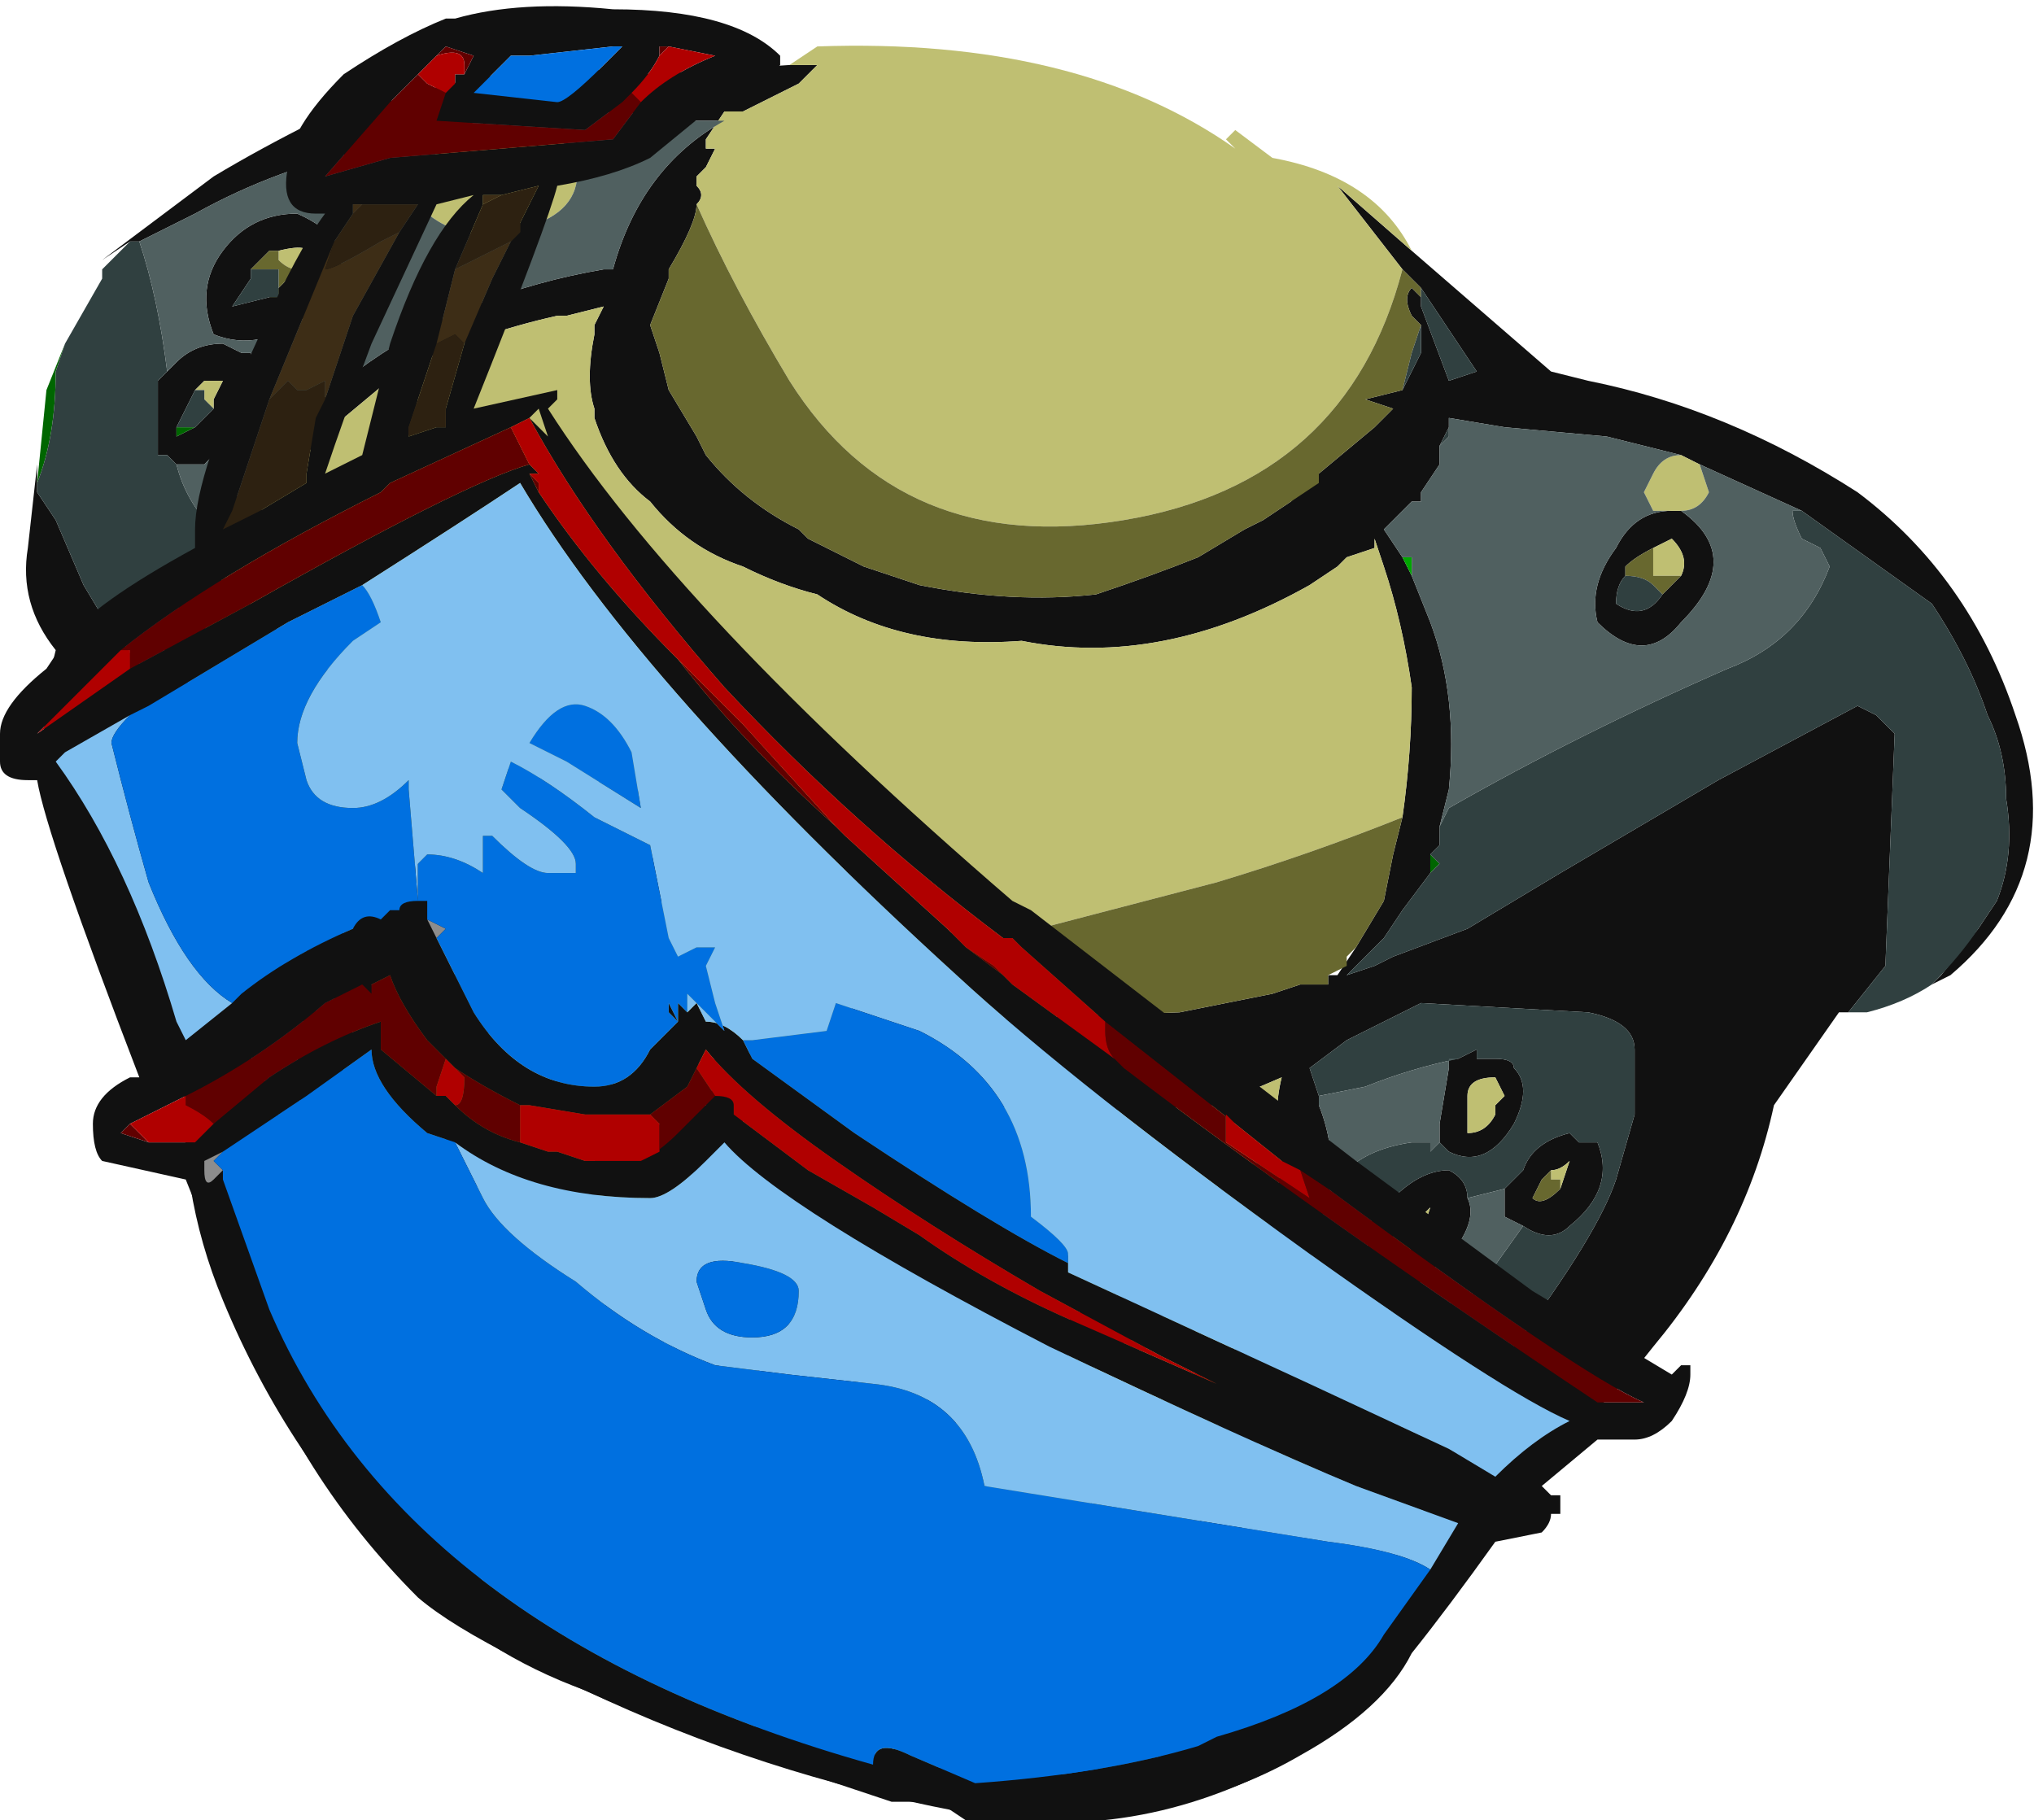 <?xml version="1.0" encoding="UTF-8" standalone="no"?>
<svg xmlns:ffdec="https://www.free-decompiler.com/flash" xmlns:xlink="http://www.w3.org/1999/xlink" ffdec:objectType="frame" height="68.6px" width="76.65px" xmlns="http://www.w3.org/2000/svg">
  <g transform="matrix(1.0, 0.0, 0.0, 1.0, 38.5, 32.55)">
    <use ffdec:characterId="2116" height="66.85" transform="matrix(1.0, 0.0, 0.0, 1.0, -37.45, -30.8)" width="75.6" xlink:href="#sprite0"/>
    <use ffdec:characterId="2119" height="9.8" transform="matrix(7.0, 0.0, 0.0, 7.0, -38.5, -32.55)" width="9.1" xlink:href="#shape1"/>
  </g>
  <defs>
    <g id="sprite0" transform="matrix(1.0, 0.0, 0.0, 1.0, 37.45, 30.8)">
      <use ffdec:characterId="2115" height="9.55" transform="matrix(7.0, 0.0, 0.0, 7.0, -37.45, -30.8)" width="10.8" xlink:href="#shape0"/>
    </g>
    <g id="shape0" transform="matrix(1.0, 0.0, 0.0, 1.0, 5.35, 4.4)">
      <path d="M2.1 -3.3 L2.85 -2.65 3.05 -2.6 Q3.8 -2.45 4.5 -2.0 5.1 -1.55 5.35 -0.8 5.65 0.05 5.0 0.6 L4.9 0.65 4.95 0.6 5.15 0.35 5.25 0.2 Q5.35 -0.05 5.3 -0.35 5.3 -0.6 5.2 -0.8 5.1 -1.1 4.9 -1.4 L4.2 -1.9 3.65 -2.15 3.55 -2.2 3.15 -2.3 2.6 -2.35 2.3 -2.4 2.3 -2.35 2.25 -2.25 2.25 -2.15 2.15 -2.0 2.15 -1.95 2.1 -1.95 1.95 -1.8 2.05 -1.65 2.1 -1.55 2.2 -1.3 Q2.35 -0.9 2.3 -0.4 L2.25 -0.2 2.25 -0.1 2.2 -0.05 2.2 0.05 2.05 0.25 1.95 0.4 1.75 0.6 1.9 0.55 2.0 0.5 2.4 0.35 Q2.65 0.2 2.9 0.05 L3.75 -0.45 4.5 -0.85 4.6 -0.8 4.7 -0.7 4.65 0.55 4.45 0.8 4.4 0.8 4.05 1.3 Q3.9 2.0 3.4 2.6 3.05 3.05 2.55 3.35 2.35 3.8 2.1 4.2 1.8 4.65 1.4 4.85 0.55 5.3 -0.35 5.1 -1.4 4.9 -2.35 4.45 -2.9 4.25 -3.3 3.85 -3.95 3.2 -4.3 2.35 -4.55 1.75 -4.5 1.1 -4.95 0.65 -5.15 0.05 -5.35 -0.55 -5.2 -1.15 -5.4 -1.4 -5.35 -1.7 L-5.3 -2.15 -5.3 -2.0 -5.2 -1.85 -5.05 -1.5 -4.9 -1.25 -4.85 -1.2 -4.65 -0.95 -4.65 -1.05 -4.55 -1.35 -4.45 -1.6 -4.4 -1.7 Q-3.7 -2.95 -2.25 -3.2 L-2.2 -3.2 Q-2.05 -3.75 -1.6 -4.0 L-1.9 -4.0 -2.15 -4.05 -2.9 -4.0 -3.5 -3.85 Q-4.0 -3.75 -4.45 -3.5 L-4.75 -3.35 -4.8 -3.35 -4.95 -3.25 -4.35 -3.7 Q-4.1 -3.85 -3.8 -4.0 L-3.55 -4.05 Q-2.8 -4.35 -2.0 -4.25 L-1.25 -4.3 -1.1 -4.3 -1.2 -4.2 -1.5 -4.05 -1.6 -4.05 -1.7 -3.9 -1.7 -3.85 -1.65 -3.85 -1.7 -3.75 -1.75 -3.7 -1.75 -3.65 Q-1.7 -3.6 -1.75 -3.55 -1.75 -3.45 -1.9 -3.2 L-1.9 -3.15 -2.0 -2.9 -1.95 -2.75 -1.9 -2.55 -1.75 -2.3 -1.7 -2.2 Q-1.5 -1.95 -1.2 -1.8 L-1.15 -1.75 Q-1.05 -1.7 -0.85 -1.6 L-0.55 -1.5 Q-0.05 -1.4 0.4 -1.45 0.7 -1.55 0.95 -1.65 L1.2 -1.8 1.3 -1.85 1.45 -1.95 1.6 -2.1 1.9 -2.35 2.0 -2.45 1.85 -2.5 2.05 -2.55 2.15 -2.75 2.15 -2.9 2.1 -2.95 Q2.05 -3.05 2.1 -3.1 L2.15 -3.05 2.15 -3.0 2.3 -2.6 2.45 -2.65 2.15 -3.1 2.05 -3.2 1.7 -3.65 2.1 -3.3 M3.55 -1.9 Q3.9 -1.65 3.55 -1.3 3.35 -1.05 3.1 -1.3 3.05 -1.5 3.2 -1.7 3.3 -1.9 3.5 -1.9 L3.55 -1.9 M2.05 -0.25 Q2.1 -0.6 2.1 -0.95 2.05 -1.3 1.95 -1.6 L1.9 -1.75 1.9 -1.7 1.75 -1.65 1.7 -1.6 1.55 -1.5 Q0.75 -1.05 0.0 -1.2 -0.65 -1.15 -1.1 -1.45 -1.3 -1.5 -1.5 -1.6 -1.8 -1.7 -2.0 -1.95 -2.2 -2.1 -2.3 -2.4 L-2.3 -2.45 Q-2.35 -2.6 -2.3 -2.85 L-2.3 -2.9 -2.25 -3.0 -2.45 -2.95 -2.5 -2.95 Q-2.95 -2.85 -3.35 -2.65 L-3.65 -2.4 Q-4.05 -2.05 -4.3 -1.55 L-4.4 -1.25 -4.45 -1.2 -4.45 -1.05 -4.5 -0.95 -4.5 -0.8 -4.35 -0.7 Q-3.9 -0.35 -3.45 -0.1 L-3.3 -0.05 -3.3 0.0 -3.2 0.0 Q-2.95 0.15 -2.65 0.3 L-2.4 0.1 Q-2.25 0.0 -2.05 -0.05 L-1.85 0.0 Q-1.8 0.05 -1.7 0.1 L-2.25 0.35 Q-2.45 0.45 -2.6 0.4 L-3.25 0.4 -3.5 0.35 -3.6 0.35 -3.6 0.3 -3.65 0.3 -3.65 0.45 -3.6 0.55 -3.55 0.6 -3.5 0.65 -3.45 0.8 -3.6 0.8 -3.6 0.9 -3.65 1.1 -3.65 1.25 -3.55 1.5 -3.55 1.65 -3.5 1.7 -3.55 1.7 -3.5 1.75 -3.5 1.7 -3.45 1.7 -3.45 1.75 -3.5 1.85 -3.5 1.95 Q-3.55 2.25 -3.55 2.6 L-3.5 2.85 -3.5 2.9 -3.25 3.4 Q-3.0 3.8 -2.7 4.05 L-2.6 4.15 -2.55 4.15 -2.5 4.2 -1.7 4.6 -1.4 4.65 -0.55 4.85 -0.2 4.9 0.1 4.9 0.55 4.45 0.6 4.3 0.8 4.1 Q0.95 3.9 0.95 3.65 L0.95 3.6 1.0 3.3 1.15 2.6 1.15 2.4 1.2 2.45 1.25 2.25 1.4 1.65 1.4 1.55 Q1.35 1.35 1.4 1.15 L1.05 1.3 0.1 1.35 Q-0.55 1.25 -1.0 0.8 L-0.9 0.8 -1.0 0.65 Q-1.0 0.5 -1.15 0.4 L-1.15 0.35 -1.05 0.3 -1.0 0.25 -0.9 0.3 Q-0.85 0.35 -0.8 0.4 L-0.7 0.5 Q-0.6 0.65 -0.65 0.75 L-0.55 0.85 0.85 0.8 1.35 0.7 1.5 0.65 1.65 0.65 1.65 0.6 1.7 0.6 1.8 0.45 1.95 0.2 2.0 -0.05 2.05 -0.25 M3.55 -1.55 Q3.6 -1.65 3.5 -1.75 L3.4 -1.7 Q3.3 -1.65 3.25 -1.6 L3.25 -1.55 Q3.2 -1.5 3.2 -1.4 3.35 -1.3 3.45 -1.45 L3.55 -1.55 M-4.6 -2.65 L-4.55 -2.7 Q-4.45 -2.8 -4.3 -2.8 L-4.2 -2.75 -4.15 -2.75 Q-4.1 -2.6 -4.15 -2.45 -4.25 -2.3 -4.4 -2.15 L-4.55 -2.15 -4.6 -2.2 -4.65 -2.2 -4.65 -2.6 -4.6 -2.65 M-3.9 -3.2 L-3.85 -3.25 Q-3.8 -3.35 -4.0 -3.3 L-4.05 -3.3 -4.15 -3.2 -4.15 -3.15 -4.25 -3.0 -4.05 -3.05 -3.9 -3.2 M-3.9 -3.5 Q-3.45 -3.3 -3.85 -2.95 -4.1 -2.75 -4.35 -2.85 -4.45 -3.1 -4.3 -3.3 -4.15 -3.5 -3.9 -3.5 M-4.4 -2.6 L-4.45 -2.55 -4.55 -2.35 -4.55 -2.3 -4.45 -2.35 -4.35 -2.45 -4.35 -2.5 -4.3 -2.6 -4.4 -2.6 M-2.4 3.45 L-2.6 3.45 -2.7 3.35 -2.75 3.2 -2.7 3.15 -2.7 3.1 Q-2.6 3.05 -2.55 3.15 L-2.5 3.2 -2.05 3.15 -1.85 3.1 -1.85 2.9 -1.9 2.6 -1.9 2.55 -1.95 2.6 -2.15 2.65 Q-2.4 2.75 -2.65 2.65 L-2.7 2.65 -2.85 2.55 -2.9 2.45 Q-3.05 2.3 -2.95 2.2 L-2.9 2.15 Q-2.75 2.25 -2.65 2.4 L-2.55 2.5 -2.05 2.3 Q-1.95 2.3 -1.85 2.25 L-1.85 1.85 -1.75 1.6 -1.8 1.6 -2.0 1.7 -2.05 1.75 -2.4 1.8 -2.6 1.8 -2.6 1.85 Q-2.75 1.85 -3.0 1.7 L-3.1 1.55 -3.1 1.45 -3.05 1.35 Q-2.85 1.45 -2.7 1.6 L-2.65 1.7 Q-2.5 1.6 -2.35 1.6 L-2.3 1.6 -2.3 1.55 -1.95 1.4 -1.9 1.4 -1.75 1.3 -1.7 1.3 -1.7 1.25 -1.6 1.15 Q-1.5 1.25 -1.5 1.35 L-1.5 1.4 -0.95 1.8 -0.9 1.8 -0.8 1.9 -0.25 2.3 0.15 2.55 Q0.25 2.45 0.4 2.35 L0.7 2.3 Q0.9 2.45 0.5 2.6 L0.45 2.65 0.35 2.65 0.1 2.65 -0.05 2.6 -0.1 2.6 Q-0.3 2.55 -0.45 2.5 -0.8 2.35 -1.1 2.1 L-1.3 1.95 -1.35 1.85 -1.45 1.8 -1.55 1.7 -1.55 2.25 -1.45 2.35 -1.4 2.35 -1.05 2.65 Q-0.85 2.8 -0.75 2.9 L-0.6 2.9 -0.35 2.85 Q-0.3 3.0 -0.4 3.05 -0.45 3.1 -0.55 3.1 -0.7 3.15 -0.8 3.05 -1.05 3.0 -1.35 2.8 L-1.6 2.55 -1.6 2.6 -1.65 2.8 -1.65 3.05 -1.35 3.3 -1.0 3.45 -0.55 3.45 -0.5 3.5 Q-0.9 4.0 -1.45 3.55 L-1.5 3.5 -1.65 3.3 -1.75 3.65 -1.85 3.2 -2.0 3.35 -2.15 3.4 -2.2 3.4 -2.25 3.45 -2.4 3.45 M-4.2 0.95 L-4.0 1.3 -4.0 1.35 -3.85 1.9 -3.85 2.0 -3.8 2.1 -3.75 2.3 -3.75 2.15 -3.7 2.0 -3.55 1.75 -3.65 1.6 Q-3.9 1.5 -3.9 1.1 -3.9 0.9 -3.75 0.8 L-3.7 0.75 -3.7 0.7 Q-3.85 0.65 -3.85 0.45 L-3.85 0.4 Q-3.85 0.35 -3.8 0.3 L-4.0 0.25 -4.15 0.15 -4.3 0.1 -4.45 0.0 -4.55 0.0 -4.45 0.1 -4.1 0.4 -3.95 0.55 -3.85 0.7 -3.8 0.75 -3.8 0.8 -3.85 0.85 -4.2 0.85 -4.2 0.9 -4.2 0.95 -4.2 0.95 M2.6 1.75 L2.7 1.65 Q2.75 1.5 2.95 1.45 L3.0 1.5 3.1 1.5 Q3.2 1.75 2.95 1.95 2.85 2.05 2.7 1.95 L2.6 1.9 Q2.6 1.85 2.6 1.75 M1.95 2.3 L1.9 2.25 1.9 2.2 Q1.8 2.0 1.95 1.8 L2.0 1.8 Q2.15 1.65 2.3 1.65 2.4 1.7 2.4 1.8 2.45 1.9 2.35 2.05 L2.1 2.3 1.95 2.3 M2.85 1.65 L2.8 1.7 2.75 1.8 Q2.8 1.85 2.9 1.75 L2.95 1.6 Q2.9 1.65 2.85 1.65 M0.4 4.9 Q0.95 4.8 1.4 4.4 2.0 3.9 2.35 3.1 L2.45 2.95 2.65 2.6 Q3.1 2.0 3.2 1.7 L3.3 1.35 3.3 1.0 Q3.3 0.85 3.05 0.8 L2.15 0.75 1.75 0.95 1.55 1.1 1.6 1.25 1.6 1.3 Q1.7 1.55 1.65 1.8 L1.6 1.95 1.6 2.0 Q1.55 2.2 1.45 2.35 L1.4 2.35 1.25 2.5 1.2 2.5 1.2 2.6 1.25 2.75 Q1.35 3.4 1.0 4.05 L0.8 4.4 0.7 4.45 0.45 4.7 0.4 4.7 0.1 4.9 0.4 4.9 M2.35 1.05 L2.45 1.0 2.45 1.05 2.55 1.05 Q2.65 1.05 2.65 1.1 2.75 1.2 2.65 1.4 2.5 1.65 2.3 1.55 L2.25 1.5 2.25 1.4 2.3 1.1 2.3 1.05 2.35 1.05 M2.6 1.25 L2.55 1.15 Q2.4 1.15 2.4 1.25 L2.4 1.45 Q2.5 1.45 2.55 1.35 L2.55 1.3 2.6 1.25 M2.1 1.95 L2.0 1.95 2.0 2.1 2.05 2.1 Q2.1 2.1 2.1 2.05 L2.15 2.0 2.2 1.85 Q2.15 1.9 2.1 1.95" fill="#111111" fill-rule="evenodd" stroke="none"/>
      <path d="M4.55 0.8 L4.4 0.8 4.45 0.8 4.55 0.8 M-5.3 -2.05 L-5.25 -2.55 -5.15 -2.8 -5.2 -2.65 Q-5.2 -2.3 -5.3 -2.05 M2.15 -2.75 L2.15 -2.9 2.15 -2.75 M2.2 -0.05 L2.25 0.0 2.2 0.05 2.2 -0.05 M-4.55 -2.35 L-4.45 -2.35 -4.55 -2.3 -4.55 -2.35" fill="#006600" fill-rule="evenodd" stroke="none"/>
      <path d="M2.05 -1.65 L2.1 -1.65 2.1 -1.6 2.1 -1.55 2.05 -1.65 M-4.3 -2.6 L-4.4 -2.6 -4.3 -2.6 M-3.45 -0.1 L-3.3 -0.05 -3.45 -0.1 M-2.25 3.45 L-2.4 3.45 -2.25 3.45 M-3.55 0.6 L-3.5 0.65 -3.55 0.6 M-3.65 1.1 L-3.6 1.25 -3.6 1.45 -3.55 1.55 -3.55 1.5 -3.65 1.25 -3.65 1.1 M-3.45 1.75 L-3.5 1.8 -3.5 1.85 -3.45 1.75 M-2.55 4.15 L-2.5 4.2 -2.55 4.15 M-3.2 2.1 L-3.25 2.15 -3.2 2.25 -3.25 2.1 -3.2 2.1 M0.55 4.45 L0.6 4.35 0.6 4.3 0.55 4.45 M0.95 3.65 L0.95 3.6 0.95 3.65" fill="#00a600" fill-rule="evenodd" stroke="none"/>
      <path d="M-1.25 -4.3 L-1.1 -4.4 Q0.3 -4.45 1.15 -3.85 L1.1 -3.9 1.15 -3.95 1.35 -3.8 Q1.9 -3.7 2.1 -3.3 L1.7 -3.65 2.05 -3.2 Q1.75 -2.05 0.55 -1.85 -0.65 -1.65 -1.25 -2.6 -1.55 -3.1 -1.75 -3.55 -1.7 -3.6 -1.75 -3.65 L-1.75 -3.7 -1.7 -3.75 -1.65 -3.85 -1.7 -3.85 -1.7 -3.9 -1.6 -4.05 -1.5 -4.05 -1.2 -4.2 -1.1 -4.3 -1.25 -4.3 M3.65 -2.15 L3.7 -2.0 Q3.65 -1.9 3.55 -1.9 L3.5 -1.9 3.4 -1.9 3.35 -2.0 3.4 -2.1 Q3.45 -2.2 3.55 -2.2 L3.65 -2.15 M-4.3 -1.55 Q-4.05 -2.05 -3.65 -2.4 L-3.35 -2.65 Q-2.95 -2.85 -2.5 -2.95 L-2.45 -2.95 -2.25 -3.0 -2.3 -2.9 -2.3 -2.85 Q-2.35 -2.6 -2.3 -2.45 L-2.3 -2.4 Q-2.2 -2.1 -2.0 -1.95 -1.8 -1.7 -1.5 -1.6 -1.3 -1.5 -1.1 -1.45 -0.65 -1.15 0.0 -1.2 0.75 -1.05 1.55 -1.5 L1.7 -1.6 1.75 -1.65 1.9 -1.7 1.9 -1.75 1.95 -1.6 Q2.05 -1.3 2.1 -0.95 2.1 -0.6 2.05 -0.25 1.55 -0.05 1.05 0.1 L-0.1 0.4 -0.2 0.4 -0.5 0.35 -0.55 0.3 Q-0.9 -0.1 -1.25 0.1 L-1.05 0.3 -1.15 0.35 -1.15 0.4 Q-1.0 0.5 -1.0 0.65 L-0.9 0.8 -1.0 0.8 Q-0.55 1.25 0.1 1.35 L1.05 1.3 1.4 1.15 Q1.35 1.35 1.4 1.55 L1.4 1.65 1.3 1.6 Q1.15 1.65 1.05 1.75 0.75 2.05 0.4 2.2 -0.2 1.85 -0.65 1.4 -1.2 0.85 -1.8 1.1 -2.55 1.35 -3.0 0.9 -2.75 0.95 -2.5 0.8 -2.6 0.6 -2.95 0.6 -3.35 0.6 -3.5 0.35 L-3.25 0.4 -2.6 0.4 Q-2.45 0.45 -2.25 0.35 L-1.7 0.1 Q-1.8 0.05 -1.85 0.0 L-1.65 0.0 Q-1.8 -0.45 -2.45 -0.45 -2.65 -0.45 -2.85 -0.55 -3.7 -0.9 -4.3 -1.55 M3.55 -1.55 Q3.5 -1.55 3.4 -1.55 L3.4 -1.7 3.5 -1.75 Q3.6 -1.65 3.55 -1.55 M-2.4 -3.8 Q-2.35 -3.55 -2.6 -3.45 -2.95 -3.3 -3.2 -3.5 L-3.2 -3.6 -3.25 -3.65 -3.25 -3.75 Q-3.2 -3.8 -3.1 -3.85 L-2.8 -3.95 -2.55 -3.9 Q-2.45 -3.9 -2.4 -3.8 M-4.0 -3.3 Q-3.8 -3.35 -3.85 -3.25 L-3.9 -3.2 Q-3.95 -3.2 -4.0 -3.25 L-4.0 -3.3 M-4.4 -2.6 L-4.3 -2.6 -4.35 -2.5 -4.35 -2.45 -4.4 -2.5 -4.4 -2.55 -4.45 -2.55 -4.4 -2.6 M0.45 2.65 L0.5 2.65 Q0.95 2.55 1.25 2.35 L1.25 2.25 1.2 2.45 1.15 2.4 1.15 2.6 Q0.45 3.0 0.25 3.8 0.25 3.9 0.15 3.9 -0.5 4.2 -0.7 4.8 L-0.55 4.85 -1.4 4.65 -1.4 3.6 -1.45 3.55 Q-0.9 4.0 -0.5 3.5 L-0.55 3.45 -0.5 3.5 Q-0.05 3.4 0.1 2.9 L0.4 2.7 0.35 2.65 0.45 2.65 M2.9 1.75 L2.9 1.7 2.85 1.7 2.85 1.65 Q2.9 1.65 2.95 1.6 L2.9 1.75 M2.6 1.25 L2.55 1.3 2.55 1.35 Q2.5 1.45 2.4 1.45 L2.4 1.25 Q2.4 1.15 2.55 1.15 L2.6 1.25 M2.15 2.0 L2.15 1.95 2.1 1.95 Q2.15 1.9 2.2 1.85 L2.15 2.0" fill="#bfbf72" fill-rule="evenodd" stroke="none"/>
      <path d="M-1.75 -3.55 Q-1.55 -3.1 -1.25 -2.6 -0.65 -1.65 0.55 -1.85 1.75 -2.05 2.05 -3.2 L2.15 -3.1 2.15 -3.05 2.1 -3.1 Q2.05 -3.05 2.1 -2.95 L2.15 -2.9 2.1 -2.75 2.05 -2.55 1.85 -2.5 2.0 -2.45 1.9 -2.35 1.6 -2.1 1.6 -2.05 1.45 -1.95 1.3 -1.85 1.2 -1.8 0.95 -1.65 Q0.7 -1.55 0.4 -1.45 -0.05 -1.4 -0.55 -1.5 L-0.85 -1.6 Q-1.05 -1.7 -1.15 -1.75 L-1.2 -1.8 Q-1.5 -1.95 -1.7 -2.2 L-1.75 -2.3 -1.9 -2.55 -1.95 -2.75 -2.0 -2.9 -1.9 -3.15 -1.9 -3.2 Q-1.75 -3.45 -1.75 -3.55 M-4.3 -1.55 Q-3.7 -0.9 -2.85 -0.55 -2.65 -0.45 -2.45 -0.45 -1.8 -0.45 -1.65 0.0 L-1.85 0.0 -2.05 -0.05 Q-2.25 0.0 -2.4 0.1 L-2.65 0.3 Q-2.95 0.15 -3.2 0.0 L-3.3 0.0 -3.3 -0.05 -3.45 -0.1 Q-3.9 -0.35 -4.35 -0.7 L-4.5 -0.8 -4.5 -0.95 -4.45 -1.05 -4.45 -1.2 -4.4 -1.25 -4.3 -1.55 M-3.5 0.35 Q-3.35 0.6 -2.95 0.6 -2.6 0.6 -2.5 0.8 -2.75 0.95 -3.0 0.9 -2.55 1.35 -1.8 1.1 -1.2 0.85 -0.65 1.4 -0.2 1.85 0.4 2.2 0.75 2.05 1.05 1.75 1.15 1.65 1.3 1.6 L1.4 1.65 1.25 2.25 1.25 2.35 Q0.95 2.55 0.5 2.65 L0.45 2.65 0.5 2.6 Q0.9 2.45 0.7 2.3 L0.4 2.35 Q0.25 2.45 0.15 2.55 L-0.25 2.3 -0.8 1.9 -0.9 1.8 -0.95 1.8 -1.5 1.4 -1.5 1.35 Q-1.5 1.25 -1.6 1.15 L-1.7 1.25 -1.7 1.3 -1.75 1.3 -1.9 1.4 -1.95 1.4 -2.3 1.55 -2.3 1.6 -2.35 1.6 Q-2.5 1.6 -2.65 1.7 L-2.7 1.6 Q-2.85 1.45 -3.05 1.35 L-3.1 1.45 -3.1 1.55 -3.0 1.7 Q-2.75 1.85 -2.6 1.85 L-2.6 1.8 -2.4 1.8 -2.05 1.75 -2.0 1.7 -1.8 1.6 -1.75 1.6 -1.85 1.85 -1.85 2.25 Q-1.95 2.3 -2.05 2.3 L-2.55 2.5 -2.65 2.4 Q-2.75 2.25 -2.9 2.15 L-2.95 2.2 Q-3.05 2.3 -2.9 2.45 L-2.85 2.55 -2.7 2.65 -2.65 2.65 Q-2.4 2.75 -2.15 2.65 L-1.95 2.6 -1.9 2.55 -1.9 2.6 -1.85 2.9 -1.85 3.1 -2.05 3.15 -2.5 3.2 -2.55 3.15 Q-2.6 3.05 -2.7 3.1 L-2.7 3.15 -2.75 3.2 -2.7 3.35 -2.6 3.45 -2.4 3.45 -2.25 3.45 -2.2 3.4 -2.15 3.4 -2.0 3.35 -1.85 3.2 -1.75 3.65 -1.65 3.3 -1.5 3.5 -1.45 3.55 -1.4 3.6 -1.4 4.65 -1.7 4.6 -2.5 4.2 -2.55 4.15 -2.6 4.15 -2.7 4.05 Q-3.0 3.8 -3.25 3.4 L-3.5 2.9 -3.5 2.85 -3.55 2.6 Q-3.55 2.25 -3.5 1.95 L-3.5 1.85 -3.5 1.8 -3.45 1.75 -3.45 1.7 -3.5 1.7 -3.5 1.75 -3.55 1.7 -3.5 1.7 -3.55 1.65 -3.55 1.5 -3.55 1.55 -3.6 1.45 -3.6 1.25 -3.65 1.1 -3.6 0.9 -3.6 0.8 -3.45 0.8 -3.5 0.65 -3.55 0.6 -3.6 0.55 -3.65 0.45 -3.65 0.3 -3.6 0.3 -3.6 0.35 -3.5 0.35 M-1.05 0.3 L-1.25 0.1 Q-0.9 -0.1 -0.55 0.3 L-0.5 0.35 -0.2 0.4 -0.1 0.4 1.05 0.1 Q1.55 -0.05 2.05 -0.25 L2.0 -0.05 1.95 0.2 1.8 0.45 1.75 0.5 1.75 0.55 1.65 0.6 1.65 0.65 1.5 0.65 1.35 0.7 0.85 0.8 -0.55 0.85 -0.65 0.75 Q-0.6 0.65 -0.7 0.5 L-0.8 0.4 Q-0.85 0.35 -0.9 0.3 L-1.0 0.25 -1.05 0.3 M3.4 -1.7 L3.4 -1.55 Q3.5 -1.55 3.55 -1.55 L3.45 -1.45 3.4 -1.5 Q3.35 -1.55 3.25 -1.55 L3.25 -1.6 Q3.3 -1.65 3.4 -1.7 M-3.9 -3.2 L-4.05 -3.05 -4.0 -3.05 Q-4.0 -3.1 -4.0 -3.2 L-4.15 -3.2 -4.05 -3.3 -4.0 -3.3 -4.0 -3.25 Q-3.95 -3.2 -3.9 -3.2 M-0.55 3.45 L-1.0 3.45 -1.35 3.3 -1.65 3.05 -1.65 2.8 -1.6 2.6 -1.6 2.55 -1.35 2.8 Q-1.05 3.0 -0.8 3.05 -0.7 3.15 -0.55 3.1 -0.45 3.1 -0.4 3.05 -0.3 3.0 -0.35 2.85 L-0.6 2.9 -0.75 2.9 Q-0.85 2.8 -1.05 2.65 L-1.4 2.35 -1.45 2.35 -1.55 2.25 -1.55 1.7 -1.45 1.8 -1.35 1.85 -1.3 1.95 -1.1 2.1 Q-0.8 2.35 -0.45 2.5 -0.3 2.55 -0.1 2.6 L-0.05 2.6 0.1 2.65 0.35 2.65 0.4 2.7 0.1 2.9 Q-0.05 3.4 -0.5 3.5 L-0.55 3.45 M-3.2 2.1 L-3.25 2.1 -3.2 2.25 -3.25 2.15 -3.2 2.1 M0.55 4.45 L0.1 4.9 -0.2 4.9 -0.55 4.85 -0.7 4.8 Q-0.5 4.2 0.15 3.9 0.25 3.9 0.25 3.8 0.45 3.0 1.15 2.6 L1.0 3.3 0.95 3.6 0.95 3.65 Q0.95 3.9 0.8 4.1 L0.6 4.3 0.6 4.35 0.55 4.45 M2.85 1.65 L2.85 1.7 2.9 1.7 2.9 1.75 Q2.8 1.85 2.75 1.8 L2.8 1.7 2.85 1.65 M2.1 1.95 L2.15 1.95 2.15 2.0 2.1 2.05 Q2.1 2.1 2.05 2.1 L2.0 2.1 2.0 1.95 2.1 1.95 M1.55 3.45 Q1.5 3.6 1.35 3.55 1.25 3.45 1.3 3.3 1.35 3.15 1.5 3.15 1.7 3.25 1.55 3.45" fill="#68682f" fill-rule="evenodd" stroke="none"/>
      <path d="M0.4 4.9 L0.1 4.9 0.4 4.7 0.45 4.7 0.7 4.45 0.4 4.9" fill="#0070e0" fill-rule="evenodd" stroke="none"/>
      <path d="M5.15 0.35 Q5.05 0.5 4.9 0.65 4.75 0.75 4.55 0.8 L4.45 0.8 4.65 0.55 4.7 -0.7 4.6 -0.8 4.5 -0.85 3.75 -0.45 2.9 0.05 Q2.65 0.2 2.4 0.35 L2.0 0.5 1.9 0.55 1.75 0.6 1.95 0.4 2.05 0.25 2.2 0.05 2.25 0.0 2.2 -0.05 2.25 -0.1 2.25 -0.2 2.3 -0.3 Q3.0 -0.7 3.8 -1.05 4.2 -1.2 4.35 -1.6 L4.3 -1.7 4.2 -1.75 Q4.15 -1.85 4.15 -1.9 L4.2 -1.9 4.9 -1.4 Q5.1 -1.1 5.2 -0.8 5.3 -0.6 5.3 -0.35 5.35 -0.05 5.25 0.2 L5.15 0.35 M-5.3 -2.0 L-5.3 -2.05 Q-5.2 -2.3 -5.2 -2.65 L-5.15 -2.8 -4.95 -3.15 -4.95 -3.2 -4.8 -3.35 -4.75 -3.35 Q-4.65 -3.05 -4.6 -2.65 L-4.65 -2.6 -4.65 -2.2 -4.6 -2.2 -4.55 -2.15 Q-4.5 -1.95 -4.35 -1.8 L-4.4 -1.7 -4.45 -1.6 -4.55 -1.35 -4.65 -1.05 -4.65 -0.95 -4.85 -1.2 -4.9 -1.25 -5.05 -1.5 -5.2 -1.85 -5.3 -2.0 M2.05 -2.55 L2.1 -2.75 2.15 -2.9 2.15 -2.75 2.05 -2.55 M2.15 -3.05 L2.15 -3.1 2.45 -2.65 2.3 -2.6 2.15 -3.0 2.15 -3.05 M2.3 -2.35 L2.3 -2.3 2.25 -2.25 2.3 -2.35 M3.25 -1.55 Q3.35 -1.55 3.4 -1.5 L3.45 -1.45 Q3.35 -1.3 3.2 -1.4 3.2 -1.5 3.25 -1.55 M-4.05 -3.05 L-4.25 -3.0 -4.15 -3.15 -4.15 -3.2 -4.0 -3.2 Q-4.0 -3.1 -4.0 -3.05 L-4.05 -3.05 M-4.45 -2.55 L-4.4 -2.55 -4.4 -2.5 -4.35 -2.45 -4.45 -2.35 -4.55 -2.35 -4.45 -2.55 M-4.2 0.85 L-3.85 0.85 -3.8 0.8 -3.8 0.75 -3.85 0.7 -3.95 0.55 -4.1 0.4 -4.45 0.1 -4.55 0.0 -4.45 0.0 -4.3 0.1 -4.15 0.15 -4.0 0.25 -3.8 0.3 Q-3.85 0.35 -3.85 0.4 L-3.85 0.45 Q-3.85 0.65 -3.7 0.7 L-3.7 0.75 -3.75 0.8 Q-3.9 0.9 -3.9 1.1 -3.9 1.5 -3.65 1.6 L-3.55 1.75 -3.7 2.0 -3.75 2.15 -3.75 2.3 -3.8 2.1 -3.85 2.0 -3.85 1.9 -4.0 1.35 -4.0 1.3 -4.2 0.95 -4.2 0.9 -4.2 0.85 M2.7 1.95 Q2.85 2.05 2.95 1.95 3.2 1.75 3.1 1.5 L3.0 1.5 2.95 1.45 Q2.75 1.5 2.7 1.65 L2.6 1.75 2.4 1.8 Q2.4 1.7 2.3 1.65 2.15 1.65 2.0 1.8 L1.95 1.8 Q1.8 2.0 1.9 2.2 L1.9 2.25 1.95 2.3 1.85 2.4 Q2.2 2.45 2.45 2.3 L2.7 1.95 M1.6 1.25 L1.55 1.1 1.75 0.95 2.15 0.75 3.05 0.8 Q3.3 0.85 3.3 1.0 L3.3 1.35 3.2 1.7 Q3.1 2.0 2.65 2.6 L2.45 2.95 2.35 3.1 Q2.0 3.9 1.4 4.4 0.95 4.8 0.4 4.9 L0.7 4.45 0.8 4.4 1.5 3.65 Q1.85 3.3 2.25 3.0 L1.9 3.05 Q1.6 3.05 1.35 2.9 L1.25 2.75 1.2 2.6 1.2 2.5 1.25 2.5 1.4 2.35 1.45 2.35 Q1.55 2.2 1.6 2.0 L1.6 1.95 1.65 1.8 Q1.75 1.55 2.1 1.5 L2.2 1.5 2.2 1.55 2.25 1.5 2.3 1.55 Q2.5 1.65 2.65 1.4 2.75 1.2 2.65 1.1 2.65 1.05 2.55 1.05 L2.45 1.05 2.45 1.0 2.35 1.05 Q2.1 1.1 1.85 1.2 L1.6 1.25" fill="#304040" fill-rule="evenodd" stroke="none"/>
      <path d="M2.05 -1.65 L1.95 -1.8 2.1 -1.95 2.15 -1.95 2.15 -2.0 2.25 -2.15 2.25 -2.25 2.3 -2.3 2.3 -2.35 2.3 -2.4 2.6 -2.35 3.15 -2.3 3.55 -2.2 Q3.45 -2.2 3.4 -2.1 L3.35 -2.0 3.4 -1.9 3.5 -1.9 Q3.3 -1.9 3.2 -1.7 3.05 -1.5 3.1 -1.3 3.35 -1.05 3.55 -1.3 3.9 -1.65 3.55 -1.9 3.65 -1.9 3.7 -2.0 L3.65 -2.15 4.2 -1.9 4.15 -1.9 Q4.15 -1.85 4.2 -1.75 L4.3 -1.7 4.35 -1.6 Q4.2 -1.2 3.8 -1.05 3.0 -0.7 2.3 -0.3 L2.25 -0.2 2.3 -0.4 Q2.35 -0.9 2.2 -1.3 L2.1 -1.55 2.1 -1.6 2.1 -1.65 2.05 -1.65 M4.1 -1.35 L4.1 -1.35 M-2.4 -3.8 Q-2.45 -3.9 -2.55 -3.9 L-2.8 -3.95 -3.1 -3.85 Q-3.2 -3.8 -3.25 -3.75 L-3.25 -3.65 -3.2 -3.6 -3.2 -3.5 Q-2.95 -3.3 -2.6 -3.45 -2.35 -3.55 -2.4 -3.8 M-4.75 -3.35 L-4.45 -3.5 Q-4.0 -3.75 -3.5 -3.85 L-2.9 -4.0 -2.15 -4.05 -1.9 -4.0 -1.6 -4.0 Q-2.05 -3.75 -2.2 -3.2 L-2.25 -3.2 Q-3.7 -2.95 -4.4 -1.7 L-4.35 -1.8 Q-4.5 -1.95 -4.55 -2.15 L-4.4 -2.15 Q-4.25 -2.3 -4.15 -2.45 -4.1 -2.6 -4.15 -2.75 L-4.2 -2.75 -4.3 -2.8 Q-4.45 -2.8 -4.55 -2.7 L-4.6 -2.65 Q-4.65 -3.05 -4.75 -3.35 M-3.9 -3.5 Q-4.15 -3.5 -4.3 -3.3 -4.45 -3.1 -4.35 -2.85 -4.1 -2.75 -3.85 -2.95 -3.45 -3.3 -3.9 -3.5 M2.7 1.95 L2.45 2.3 Q2.2 2.45 1.85 2.4 L1.95 2.3 2.1 2.3 2.35 2.05 Q2.45 1.9 2.4 1.8 L2.6 1.75 Q2.6 1.85 2.6 1.9 L2.7 1.95 M0.8 4.4 L1.0 4.05 Q1.35 3.4 1.25 2.75 L1.35 2.9 Q1.6 3.05 1.9 3.05 L2.25 3.0 Q1.85 3.3 1.5 3.65 L0.8 4.4 M1.65 1.8 Q1.7 1.55 1.6 1.3 L1.6 1.25 1.85 1.2 Q2.1 1.1 2.35 1.05 L2.3 1.05 2.3 1.1 2.25 1.4 2.25 1.5 2.2 1.55 2.2 1.5 2.1 1.5 Q1.75 1.55 1.65 1.8 M1.6 1.3 L1.6 1.3 M1.55 3.45 Q1.7 3.25 1.5 3.15 1.35 3.15 1.3 3.3 1.25 3.45 1.35 3.55 1.5 3.6 1.55 3.45" fill="#506060" fill-rule="evenodd" stroke="none"/>
    </g>
    <g id="shape1" transform="matrix(1.0, 0.0, 0.0, 1.0, 5.5, 4.65)">
      <path d="M-2.25 -4.3 L-2.15 -4.4 -2.2 -4.4 -2.65 -4.35 -2.75 -4.35 -2.95 -4.15 -2.5 -4.1 Q-2.45 -4.1 -2.25 -4.3 M-2.8 -3.6 L-2.9 -3.6 -2.9 -3.55 -3.05 -3.2 -3.15 -2.8 -3.25 -2.5 -3.3 -2.3 -3.15 -2.35 -3.1 -2.35 -3.1 -2.45 -3.0 -2.8 -2.85 -3.15 -2.7 -3.45 -2.6 -3.65 -2.8 -3.6 M-2.05 -4.1 Q-1.9 -4.25 -1.65 -4.35 L-1.9 -4.4 -1.95 -4.4 -1.95 -4.35 Q-2.0 -4.25 -2.1 -4.15 L-2.15 -4.1 -2.35 -3.95 -3.15 -4.0 -3.1 -4.15 -3.05 -4.2 -3.05 -4.25 -3.0 -4.25 -2.95 -4.35 -3.1 -4.4 -3.15 -4.35 -3.25 -4.25 -3.4 -4.1 -3.75 -3.7 -3.4 -3.8 -2.2 -3.9 -2.05 -4.1 M-2.5 -3.65 Q-2.55 -3.45 -2.95 -2.45 L-2.5 -2.55 Q-2.5 -2.6 -2.5 -2.5 L-2.55 -2.45 Q-1.85 -1.35 -0.05 0.2 L0.05 0.25 1.8 1.6 2.75 2.3 3.5 2.75 3.55 2.7 3.6 2.7 3.6 2.75 Q3.6 2.85 3.5 3.0 3.4 3.1 3.3 3.1 L3.1 3.1 2.8 3.35 2.85 3.4 2.9 3.4 2.9 3.5 2.85 3.5 Q2.85 3.55 2.8 3.6 L2.55 3.65 Q2.3 4.0 2.1 4.25 1.95 4.55 1.5 4.8 0.9 5.15 0.05 5.15 L-0.3 5.15 -0.45 5.05 -0.7 5.05 -1.75 4.7 Q-2.9 4.25 -3.25 3.95 -3.9 3.3 -4.2 2.45 L-4.5 1.7 -4.95 1.6 Q-5.0 1.55 -5.0 1.4 -5.0 1.25 -4.8 1.15 L-4.75 1.15 Q-5.25 -0.15 -5.3 -0.45 L-5.35 -0.45 Q-5.5 -0.45 -5.5 -0.55 L-5.5 -0.7 Q-5.5 -0.85 -5.25 -1.05 L-5.15 -1.2 Q-5.0 -1.4 -4.45 -1.7 L-4.45 -1.8 Q-4.45 -2.1 -4.1 -2.85 -3.9 -3.3 -3.75 -3.5 L-3.8 -3.5 Q-4.0 -3.5 -3.95 -3.75 -3.95 -3.95 -3.65 -4.25 -3.35 -4.45 -3.1 -4.55 L-3.05 -4.55 Q-2.7 -4.65 -2.2 -4.6 -1.55 -4.6 -1.3 -4.35 L-1.3 -4.3 Q-1.35 -4.25 -1.4 -4.25 L-1.45 -4.25 -2.0 -3.8 Q-2.2 -3.7 -2.5 -3.65 M-3.6 -3.5 L-3.7 -3.35 -4.05 -2.5 -4.25 -1.9 -4.3 -1.8 -4.1 -1.9 -3.85 -2.05 -3.85 -2.1 -3.8 -2.4 -3.75 -2.5 -3.6 -2.95 -3.35 -3.4 -3.25 -3.55 -3.45 -3.55 -3.6 -3.55 -3.6 -3.5 M-3.15 -3.55 L-3.5 -2.8 Q-3.65 -2.4 -3.75 -2.1 L-3.55 -2.2 Q-3.5 -2.4 -3.4 -2.8 -3.2 -3.4 -2.95 -3.6 L-3.15 -3.55 M-2.75 -2.35 L-3.4 -2.05 -3.45 -2.0 Q-4.35 -1.55 -4.85 -1.15 L-5.3 -0.7 -4.8 -1.05 -4.15 -1.4 Q-3.0 -2.05 -2.65 -2.15 L-2.6 -2.1 -2.65 -2.1 -2.6 -2.0 Q-2.3 -1.55 -1.85 -1.1 -1.5 -0.65 -1.0 -0.2 L-0.95 -0.15 -0.4 0.35 -0.3 0.45 -0.1 0.6 -0.05 0.65 0.5 1.05 0.55 1.1 Q1.6 1.9 3.1 2.9 L3.35 2.9 Q3.0 2.75 1.65 1.75 L1.5 1.65 1.4 1.6 1.15 1.4 0.45 0.85 0.0 0.45 -0.05 0.4 -0.1 0.4 Q-0.9 -0.2 -1.6 -0.95 -2.3 -1.75 -2.65 -2.4 L-2.75 -2.35 M-4.8 -0.8 L-5.15 -0.6 -5.2 -0.55 Q-4.8 0.0 -4.55 0.85 L-4.5 0.95 -4.25 0.75 -4.2 0.7 Q-3.95 0.5 -3.6 0.35 -3.55 0.25 -3.45 0.3 L-3.4 0.25 -3.35 0.25 Q-3.35 0.2 -3.25 0.2 L-3.2 0.2 -3.2 0.3 -3.15 0.4 -2.95 0.8 Q-2.7 1.2 -2.3 1.2 -2.1 1.2 -2.0 1.0 L-1.85 0.85 -1.9 0.8 -1.9 0.75 -1.85 0.85 -1.85 0.75 -1.8 0.8 -1.75 0.75 -1.7 0.85 Q-1.6 0.85 -1.5 0.95 L-1.45 1.05 -0.9 1.45 Q-0.15 1.95 0.25 2.15 L0.25 2.2 1.55 2.8 2.3 3.15 2.55 3.3 Q2.75 3.1 2.95 3.0 2.6 2.85 1.55 2.1 0.3 1.2 -0.35 0.6 -2.05 -0.95 -2.7 -2.05 -3.0 -1.85 -3.55 -1.5 L-3.95 -1.3 -4.7 -0.85 -4.8 -0.8 M-2.6 -2.45 L-2.65 -2.4 -2.55 -2.3 -2.6 -2.45 M-2.0 1.35 L-2.35 1.35 -2.65 1.3 -2.7 1.3 Q-2.9 1.2 -3.05 1.1 L-3.1 1.05 -3.2 0.95 Q-3.35 0.75 -3.4 0.6 L-3.5 0.65 -3.5 0.7 -3.55 0.65 -3.75 0.75 Q-4.1 1.05 -4.5 1.25 L-4.8 1.4 -4.85 1.45 -4.7 1.5 -4.45 1.5 -4.35 1.4 -4.05 1.15 Q-3.75 0.95 -3.45 0.85 L-3.45 1.0 -3.15 1.25 -3.1 1.25 -3.05 1.3 Q-2.9 1.45 -2.7 1.5 L-2.55 1.55 -2.5 1.55 -2.35 1.6 -2.3 1.6 -2.15 1.6 -2.05 1.6 Q-1.95 1.55 -1.85 1.45 L-1.65 1.25 Q-1.55 1.25 -1.55 1.3 L-1.55 1.35 -1.15 1.65 -0.8 1.85 -0.55 2.0 Q-0.2 2.25 0.25 2.45 L1.05 2.8 0.75 2.65 0.1 2.3 Q-0.5 1.95 -1.0 1.6 -1.5 1.25 -1.7 1.0 L-1.75 1.1 -1.8 1.2 -2.0 1.35 M2.2 3.8 L2.35 3.55 1.8 3.35 Q1.2 3.1 0.15 2.6 -1.3 1.85 -1.6 1.5 L-1.7 1.6 Q-1.9 1.8 -2.0 1.8 -2.65 1.8 -3.05 1.5 L-3.2 1.45 Q-3.5 1.2 -3.5 1.0 L-3.85 1.25 -4.3 1.55 -4.4 1.6 -4.4 1.65 Q-4.4 1.75 -4.35 1.7 L-4.3 1.65 -4.3 1.7 -4.05 2.4 Q-3.3 4.15 -0.8 4.85 -0.8 4.7 -0.6 4.8 L-0.25 4.95 Q0.45 4.9 0.95 4.75 L1.05 4.7 Q1.75 4.5 1.95 4.15 L2.2 3.8 M-1.5 1.4 L-1.5 1.4" fill="#111111" fill-rule="evenodd" stroke="none"/>
      <path d="M-3.15 0.4 L-3.2 0.3 -3.1 0.35 -3.15 0.4 M-4.3 1.65 L-4.35 1.7 Q-4.4 1.75 -4.4 1.65 L-4.4 1.6 -4.3 1.55 -4.35 1.6 -4.3 1.65" fill="#8d8d8d" fill-rule="evenodd" stroke="none"/>
      <path d="M-2.9 -3.55 L-2.9 -3.6 -2.8 -3.6 -2.9 -3.55 M-2.7 -3.45 L-2.85 -3.15 -3.0 -2.8 -3.05 -2.85 -3.15 -2.8 -3.05 -3.2 -2.75 -3.35 -2.7 -3.4 -2.7 -3.45 M-3.3 -2.3 L-3.25 -2.5 -3.3 -2.35 -3.3 -2.3 M-3.45 -3.55 L-3.55 -3.55 -3.6 -3.5 -3.6 -3.55 -3.45 -3.55 M-3.7 -3.35 L-3.75 -3.2 Q-3.7 -3.2 -3.45 -3.35 L-3.35 -3.4 -3.6 -2.95 -3.75 -2.5 -3.75 -2.6 -3.85 -2.55 -3.9 -2.55 -3.95 -2.6 -4.05 -2.5 -3.7 -3.35" fill="#3d2d16" fill-rule="evenodd" stroke="none"/>
      <path d="M-2.9 -3.55 L-2.8 -3.6 -2.6 -3.65 -2.7 -3.45 -2.7 -3.4 -2.75 -3.35 -3.05 -3.2 -2.9 -3.55 M-3.0 -2.8 L-3.1 -2.45 -3.1 -2.35 -3.15 -2.35 -3.3 -2.3 -3.3 -2.35 -3.25 -2.5 -3.15 -2.8 -3.05 -2.85 -3.0 -2.8 M-3.6 -3.5 L-3.55 -3.55 -3.45 -3.55 -3.25 -3.55 -3.35 -3.4 -3.45 -3.35 Q-3.7 -3.2 -3.75 -3.2 L-3.7 -3.35 -3.6 -3.5 M-3.75 -2.5 L-3.8 -2.4 -3.85 -2.1 -3.85 -2.05 -4.1 -1.9 -4.3 -1.8 -4.25 -1.9 -4.05 -2.5 -3.95 -2.6 -3.9 -2.55 -3.85 -2.55 -3.75 -2.6 -3.75 -2.5" fill="#2d2111" fill-rule="evenodd" stroke="none"/>
      <path d="M-2.1 -4.15 L-2.05 -4.1 -2.2 -3.9 -3.4 -3.8 -3.75 -3.7 -3.4 -4.1 -3.25 -4.25 -3.2 -4.2 -3.1 -4.15 -3.15 -4.0 -2.35 -3.95 -2.15 -4.1 -2.1 -4.15 M-1.9 -4.4 L-1.95 -4.35 -1.95 -4.4 -1.9 -4.4 M-3.0 -4.25 L-3.0 -4.3 Q-3.0 -4.4 -3.15 -4.35 L-3.1 -4.4 -2.95 -4.35 -3.0 -4.25 M-4.85 -1.15 Q-4.35 -1.55 -3.45 -2.0 L-3.4 -2.05 -2.75 -2.35 -2.65 -2.15 Q-3.0 -2.05 -4.15 -1.4 L-4.8 -1.05 -4.8 -1.15 -4.85 -1.15 M0.45 0.85 L1.15 1.4 1.1 1.35 1.1 1.5 1.55 1.8 1.5 1.65 1.65 1.75 Q3.0 2.75 3.35 2.9 L3.1 2.9 Q1.6 1.9 0.55 1.1 L0.5 1.05 Q0.45 1.0 0.45 0.9 L0.45 0.85 M-0.05 0.65 L-0.1 0.6 -0.3 0.45 -0.15 0.55 -0.05 0.65 M-1.0 -0.2 Q-1.5 -0.65 -1.85 -1.1 L-1.5 -0.75 -1.0 -0.2 M-2.6 -2.0 L-2.65 -2.1 -2.6 -2.1 -2.65 -2.1 -2.6 -2.05 -2.6 -2.0 M-2.7 1.3 L-2.7 1.5 Q-2.9 1.45 -3.05 1.3 -3.0 1.3 -3.0 1.15 L-3.05 1.1 Q-2.9 1.2 -2.7 1.3 M-2.5 1.55 L-2.35 1.6 -2.5 1.55 M-2.3 1.6 L-2.15 1.6 -2.3 1.6 M-2.05 1.6 L-1.95 1.55 -1.95 1.4 -2.0 1.35 -1.8 1.2 -1.75 1.1 -1.65 1.25 -1.85 1.45 Q-1.95 1.55 -2.05 1.6 M-4.5 1.25 Q-4.1 1.05 -3.75 0.75 L-3.55 0.65 -3.5 0.7 -3.5 0.65 -3.4 0.6 Q-3.35 0.75 -3.2 0.95 L-3.1 1.05 -3.15 1.2 -3.15 1.25 -3.45 1.0 -3.45 0.85 Q-3.75 0.95 -4.05 1.15 L-4.35 1.4 Q-4.4 1.35 -4.5 1.3 L-4.5 1.25 M-4.7 1.5 L-4.85 1.45 -4.8 1.4 -4.7 1.5" fill="#600000" fill-rule="evenodd" stroke="none"/>
      <path d="M-2.05 -4.1 L-2.1 -4.15 Q-2.0 -4.25 -1.95 -4.35 L-1.9 -4.4 -1.65 -4.35 Q-1.9 -4.25 -2.05 -4.1 M-3.1 -4.15 L-3.2 -4.2 -3.25 -4.25 -3.15 -4.35 Q-3.0 -4.4 -3.0 -4.3 L-3.0 -4.25 -3.05 -4.25 -3.05 -4.2 -3.1 -4.15 M-4.85 -1.15 L-4.8 -1.15 -4.8 -1.05 -5.3 -0.7 -4.85 -1.15 M-2.65 -2.15 L-2.75 -2.35 -2.65 -2.4 Q-2.3 -1.75 -1.6 -0.95 -0.9 -0.2 -0.1 0.4 L-0.05 0.4 0.0 0.45 0.45 0.85 0.45 0.9 Q0.45 1.0 0.5 1.05 L0.55 1.1 0.5 1.05 -0.05 0.65 -0.15 0.55 -0.3 0.45 -0.4 0.35 -0.95 -0.15 -1.0 -0.2 -1.5 -0.75 -1.85 -1.1 Q-2.3 -1.55 -2.6 -2.0 L-2.6 -2.05 -2.65 -2.1 -2.6 -2.1 -2.65 -2.15 M1.15 1.4 L1.4 1.6 1.5 1.65 1.55 1.8 1.1 1.5 1.1 1.35 1.15 1.4 M-2.7 1.3 L-2.65 1.3 -2.35 1.35 -2.0 1.35 -1.95 1.4 -1.95 1.55 -2.05 1.6 -2.15 1.6 -2.3 1.6 -2.35 1.6 -2.5 1.55 -2.55 1.55 -2.7 1.5 -2.7 1.3 M-1.75 1.1 L-1.7 1.0 Q-1.5 1.25 -1.0 1.6 -0.5 1.95 0.1 2.3 L0.75 2.65 1.05 2.8 0.25 2.45 Q-0.2 2.25 -0.55 2.0 L-0.8 1.85 -1.15 1.65 -1.55 1.35 -1.55 1.3 Q-1.55 1.25 -1.65 1.25 L-1.75 1.1 M-4.5 1.25 L-4.5 1.3 Q-4.4 1.35 -4.35 1.4 L-4.45 1.5 -4.7 1.5 -4.8 1.4 -4.5 1.25 M-3.15 1.25 L-3.15 1.2 -3.1 1.05 -3.05 1.1 -3.0 1.15 Q-3.0 1.3 -3.05 1.3 L-3.1 1.25 -3.15 1.25" fill="#b00000" fill-rule="evenodd" stroke="none"/>
      <path d="M-4.25 0.75 L-4.5 0.95 -4.55 0.85 Q-4.8 0.0 -5.2 -0.55 L-5.15 -0.6 -4.8 -0.8 Q-4.9 -0.7 -4.9 -0.65 -4.8 -0.25 -4.7 0.1 -4.5 0.6 -4.25 0.75 M-3.55 -1.5 Q-3.0 -1.85 -2.7 -2.05 -2.05 -0.95 -0.35 0.6 0.3 1.2 1.55 2.1 2.6 2.85 2.95 3.0 2.75 3.1 2.55 3.3 L2.3 3.15 1.55 2.8 0.25 2.2 0.25 2.1 Q0.25 2.05 0.05 1.9 0.05 1.2 -0.55 0.9 L-1.0 0.75 -1.05 0.9 -1.45 0.95 -1.5 0.95 Q-1.6 0.85 -1.7 0.85 L-1.75 0.75 -1.8 0.8 -1.8 0.7 Q-1.7 0.8 -1.6 0.9 L-1.65 0.75 -1.7 0.55 -1.65 0.45 -1.75 0.45 -1.85 0.5 -1.9 0.4 -2.0 -0.1 -2.3 -0.25 Q-2.55 -0.45 -2.75 -0.55 L-2.8 -0.4 -2.7 -0.3 Q-2.4 -0.1 -2.4 0.0 L-2.4 0.05 -2.55 0.05 Q-2.65 0.05 -2.85 -0.15 L-2.9 -0.15 -2.9 0.05 Q-3.05 -0.05 -3.2 -0.05 L-3.25 0.0 -3.25 0.2 -3.2 0.2 -3.25 0.2 -3.3 -0.4 -3.3 -0.45 Q-3.45 -0.3 -3.6 -0.3 -3.8 -0.3 -3.85 -0.45 L-3.9 -0.65 Q-3.9 -0.9 -3.6 -1.2 L-3.45 -1.3 Q-3.5 -1.45 -3.55 -1.5 M-2.45 -0.55 L-2.05 -0.3 -2.1 -0.6 Q-2.2 -0.8 -2.35 -0.85 -2.5 -0.9 -2.65 -0.65 L-2.45 -0.55 M-3.05 1.5 Q-2.65 1.8 -2.0 1.8 -1.9 1.8 -1.7 1.6 L-1.6 1.5 Q-1.3 1.85 0.15 2.6 1.2 3.1 1.8 3.35 L2.35 3.55 2.2 3.8 Q2.05 3.7 1.65 3.65 L-0.2 3.35 Q-0.3 2.85 -0.8 2.8 L-1.25 2.75 -1.65 2.7 Q-2.05 2.55 -2.4 2.25 -2.8 2.0 -2.9 1.8 L-3.05 1.5 M-1.7 2.4 Q-1.65 2.55 -1.45 2.55 -1.2 2.55 -1.2 2.3 -1.2 2.2 -1.5 2.15 -1.75 2.1 -1.75 2.25 L-1.7 2.4" fill="#80c0f0" fill-rule="evenodd" stroke="none"/>
      <path d="M-2.25 -4.3 Q-2.45 -4.1 -2.5 -4.1 L-2.95 -4.15 -2.75 -4.35 -2.65 -4.35 -2.2 -4.4 -2.15 -4.4 -2.25 -4.3 M-4.25 0.75 Q-4.5 0.6 -4.7 0.1 -4.8 -0.25 -4.9 -0.65 -4.9 -0.7 -4.8 -0.8 L-4.7 -0.85 -3.95 -1.3 -3.55 -1.5 Q-3.5 -1.45 -3.45 -1.3 L-3.6 -1.2 Q-3.9 -0.9 -3.9 -0.65 L-3.85 -0.45 Q-3.8 -0.3 -3.6 -0.3 -3.45 -0.3 -3.3 -0.45 L-3.3 -0.4 -3.25 0.2 Q-3.35 0.2 -3.35 0.25 L-3.4 0.25 -3.45 0.3 Q-3.55 0.25 -3.6 0.35 -3.95 0.5 -4.2 0.7 L-4.25 0.75 M0.25 2.2 L0.25 2.15 Q-0.15 1.95 -0.9 1.45 L-1.45 1.05 -1.5 0.95 -1.45 0.95 -1.05 0.9 -1.0 0.75 -0.55 0.9 Q0.05 1.2 0.05 1.9 0.25 2.05 0.25 2.1 L0.25 2.2 M-1.8 0.8 L-1.85 0.75 -1.85 0.85 -1.9 0.75 -1.9 0.8 -1.85 0.85 -2.0 1.0 Q-2.1 1.2 -2.3 1.2 -2.7 1.2 -2.95 0.8 L-3.15 0.4 -3.1 0.35 -3.2 0.3 -3.2 0.2 -3.25 0.2 -3.25 0.0 -3.2 -0.05 Q-3.05 -0.05 -2.9 0.05 L-2.9 -0.15 -2.85 -0.15 Q-2.65 0.05 -2.55 0.05 L-2.4 0.05 -2.4 0.0 Q-2.4 -0.1 -2.7 -0.3 L-2.8 -0.4 -2.75 -0.55 Q-2.55 -0.45 -2.3 -0.25 L-2.0 -0.1 -1.9 0.4 -1.85 0.5 -1.75 0.45 -1.65 0.45 -1.7 0.55 -1.65 0.75 -1.6 0.9 Q-1.7 0.8 -1.8 0.7 L-1.8 0.8 M-2.45 -0.55 L-2.65 -0.65 Q-2.5 -0.9 -2.35 -0.85 -2.2 -0.8 -2.1 -0.6 L-2.05 -0.3 -2.45 -0.55 M-3.05 1.5 L-2.9 1.8 Q-2.8 2.0 -2.4 2.25 -2.05 2.55 -1.65 2.7 L-1.25 2.75 -0.8 2.8 Q-0.3 2.85 -0.2 3.35 L1.65 3.65 Q2.05 3.7 2.2 3.8 L1.95 4.15 Q1.75 4.5 1.05 4.7 L0.95 4.75 Q0.45 4.9 -0.25 4.95 L-0.6 4.8 Q-0.8 4.7 -0.8 4.85 -3.3 4.15 -4.05 2.4 L-4.3 1.7 -4.3 1.65 -4.35 1.6 -4.3 1.55 -3.85 1.25 -3.5 1.0 Q-3.5 1.2 -3.2 1.45 L-3.05 1.5 M-1.7 2.4 L-1.75 2.25 Q-1.75 2.1 -1.5 2.15 -1.2 2.2 -1.2 2.3 -1.2 2.55 -1.45 2.55 -1.65 2.55 -1.7 2.4" fill="#0070e0" fill-rule="evenodd" stroke="none"/>
    </g>
  </defs>
</svg>
